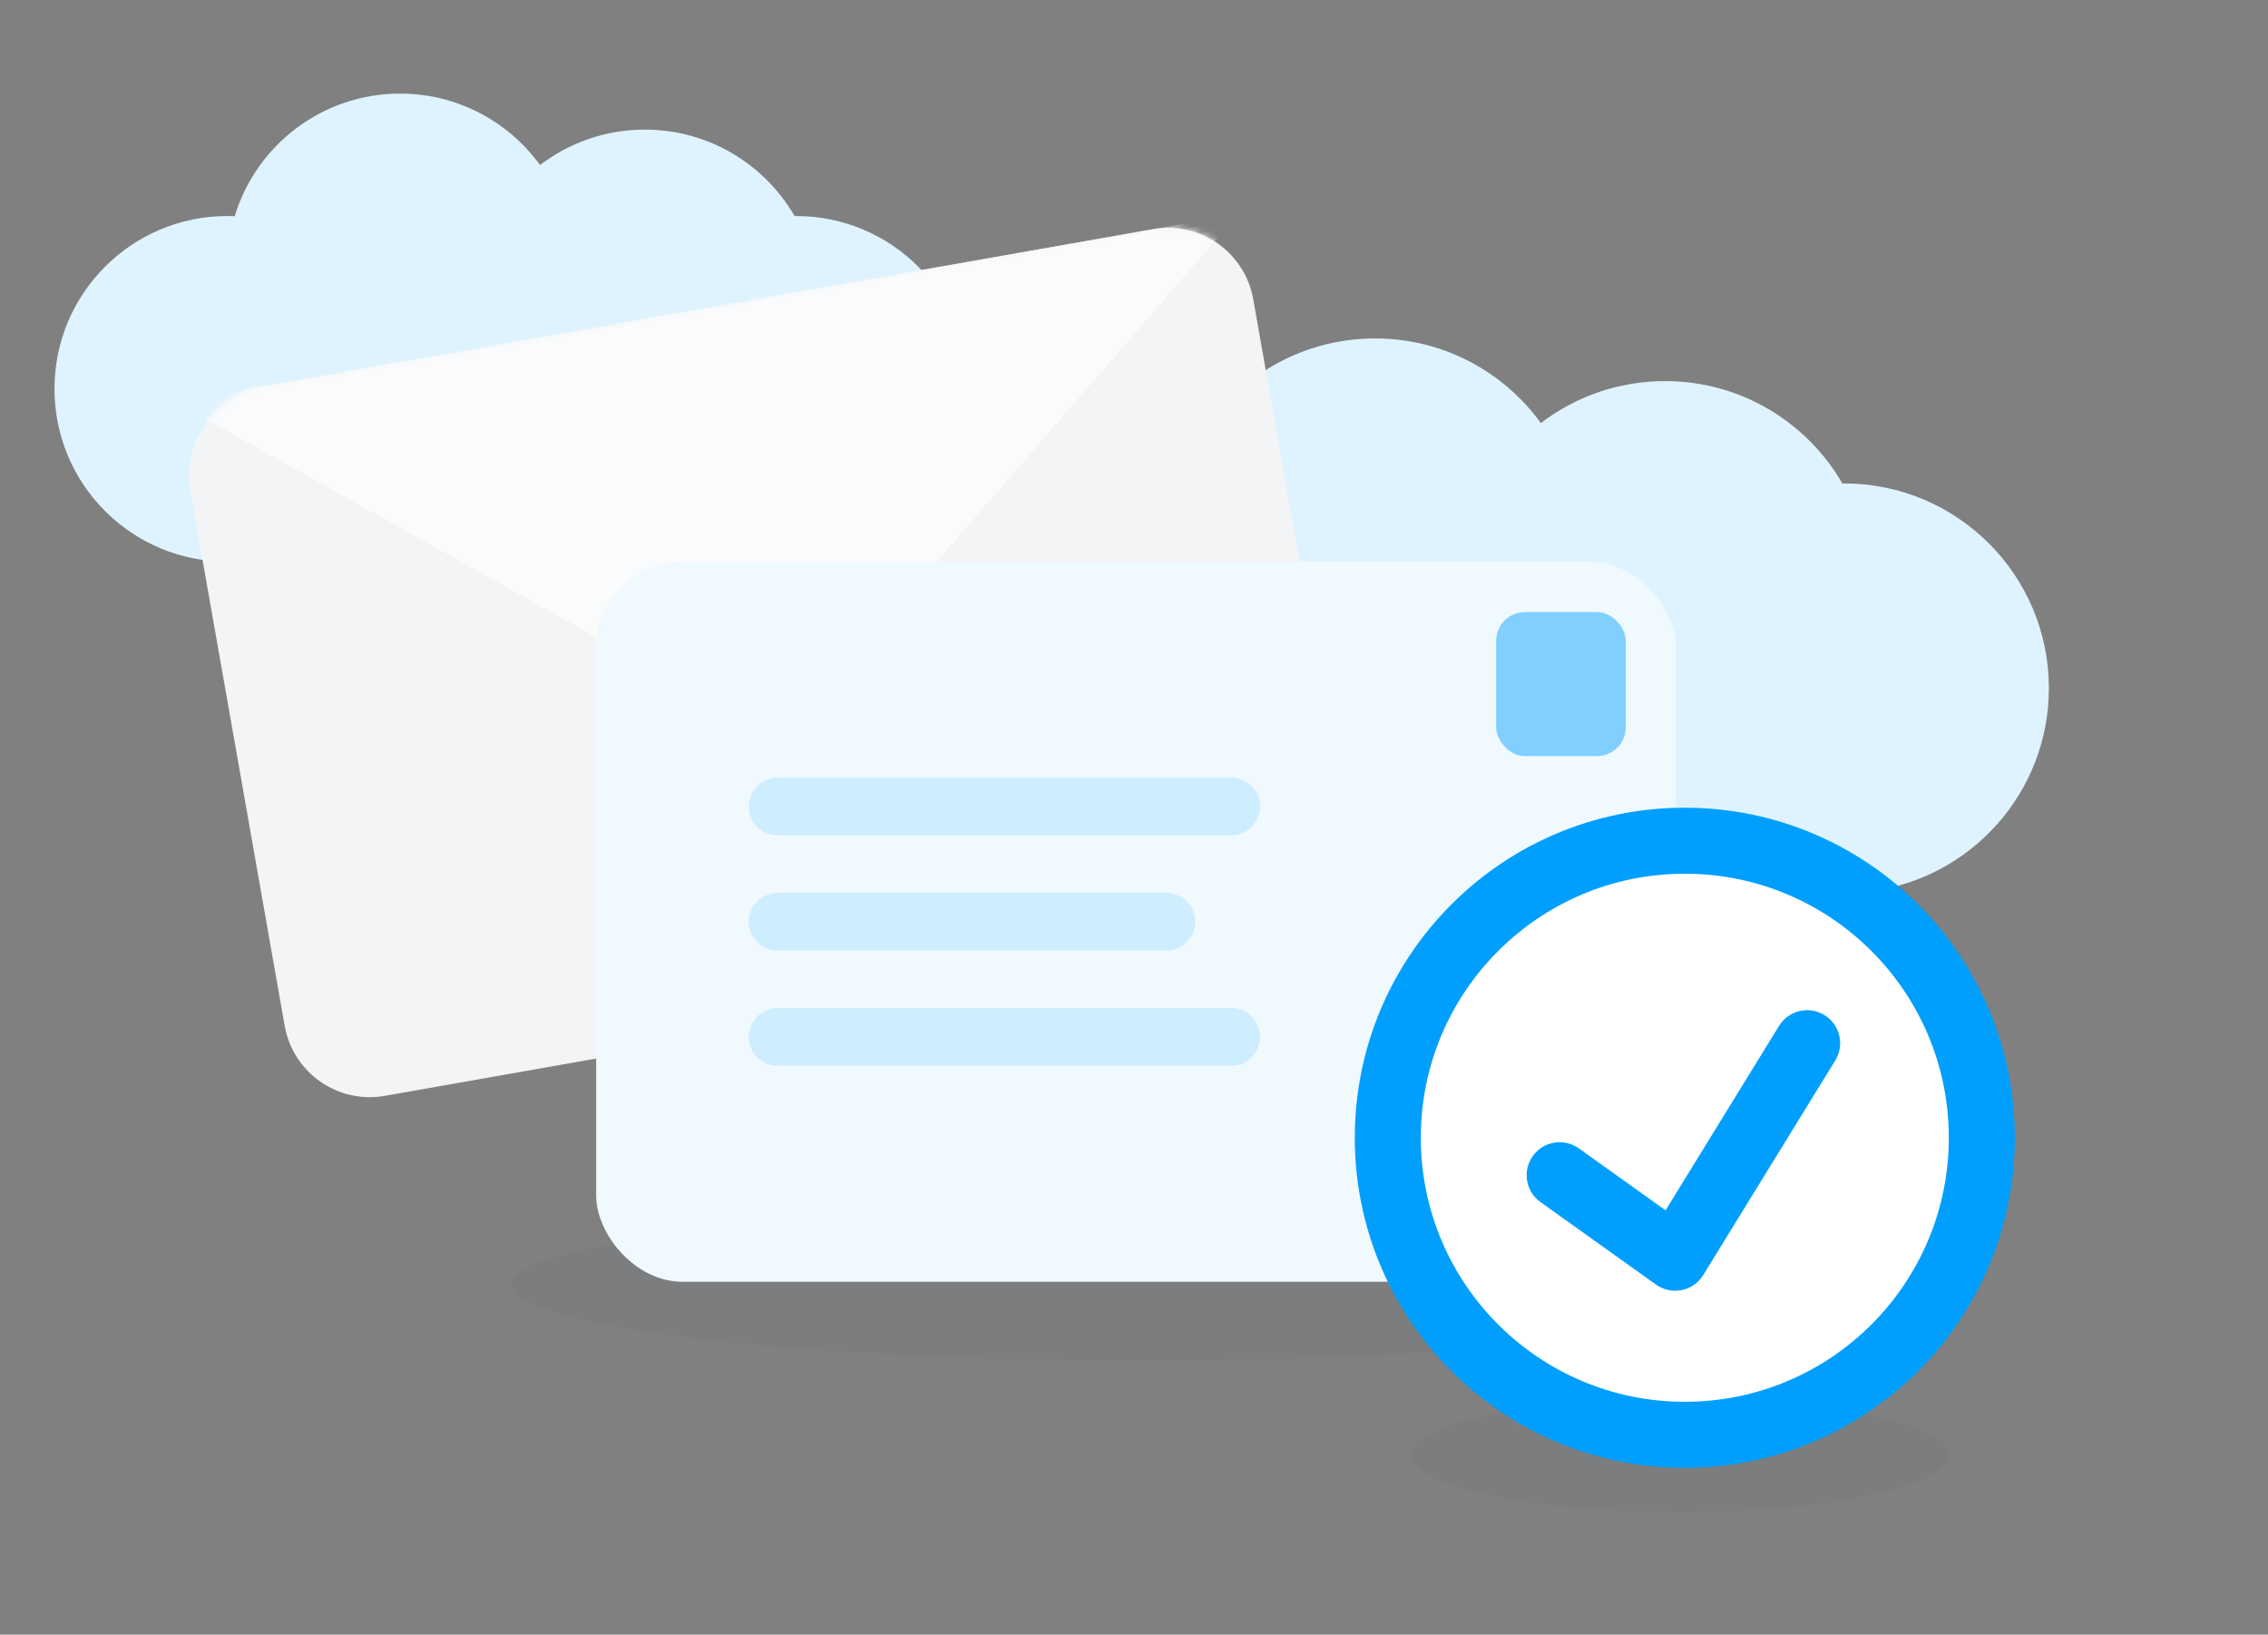 <?xml version="1.0" encoding="UTF-8"?>
<svg width="315px" height="227px" viewBox="0 0 315 227" version="1.1" xmlns="http://www.w3.org/2000/svg" xmlns:xlink="http://www.w3.org/1999/xlink">
    <rect x="0" y="0" width="315" height="227" fill="#808080" stroke="none"/>
    <title>4.1. Illustrations/Interface-app/SL Club/MessageSent</title>
    <defs>
        <rect id="path-1" x="0" y="0" width="150" height="100" rx="12"></rect>
    </defs>
    <g id="4.1.-Illustrations/Interface-app/SL-Club/MessageSent" stroke="none" stroke-width="1" fill="none" fill-rule="evenodd">
        <path d="M190.982,47 C200.453,47 208.843,51.631 214.01,58.753 C218.793,55.095 224.772,52.923 231.259,52.923 C241.784,52.923 250.973,58.642 255.888,67.141 L256.136,67.138 C271.838,67.138 284.567,79.867 284.567,95.569 C284.567,110.067 273.715,122.031 259.691,123.78 L259.69,124 L162.551,124 C146.849,124 134.121,111.271 134.121,95.569 C134.121,79.867 146.849,67.138 162.551,67.138 C162.961,67.138 163.368,67.147 163.774,67.164 C167.312,55.494 178.155,47 190.982,47 Z M55.567,13 C63.562,13 70.644,16.91 75.006,22.921 C79.043,19.834 84.091,18 89.567,18 C98.451,18 106.208,22.828 110.357,30.003 L110.567,30 C123.822,30 134.567,40.745 134.567,54 C134.567,66.239 125.406,76.337 113.568,77.814 L113.567,78 L31.567,78 C18.312,78 7.567,67.255 7.567,54 C7.567,40.745 18.312,30 31.567,30 C31.912,30 32.256,30.007 32.599,30.022 C35.586,20.17 44.739,13 55.567,13 Z" id="Clouds" fill="#DFF3FE"></path>
        <path d="M233.935,194.137 L235.158,194.146 L236.371,194.162 L237.573,194.187 L239.354,194.24 L240.526,194.285 L241.685,194.338 L242.831,194.398 L244.522,194.502 L245.63,194.581 L246.723,194.667 L247.8,194.76 L248.859,194.859 L250.416,195.022 L251.43,195.138 L252.425,195.261 L253.881,195.457 L254.825,195.595 L256.202,195.814 L257.529,196.046 L259.012,196.332 L260.025,196.546 L260.808,196.724 L261.565,196.906 L262.296,197.094 L263.001,197.286 L263.678,197.483 L264.005,197.583 L264.64,197.787 L264.947,197.89 L265.681,198.153 L266.368,198.423 L266.883,198.643 C267.133,198.755 267.371,198.867 267.597,198.981 L268.032,199.211 C269.639,200.097 270.52,201.061 270.52,202.069 C270.52,203.076 269.639,204.04 268.032,204.927 L267.597,205.156 C267.371,205.27 267.133,205.383 266.883,205.494 L266.368,205.714 L265.822,205.93 L265.097,206.195 L264.326,206.453 L264.005,206.554 L264.005,206.554 L263.001,206.851 L262.296,207.044 L261.565,207.231 L260.808,207.413 L260.025,207.591 L258.804,207.847 L257.529,208.092 L256.202,208.323 L255.29,208.471 L254.356,208.612 L252.915,208.813 L251.93,208.939 L250.925,209.058 L249.901,209.171 L248.859,209.278 L247.8,209.378 L246.179,209.514 L245.078,209.597 L243.962,209.672 L242.831,209.739 L241.685,209.8 L240.526,209.852 L239.354,209.897 L238.17,209.934 L236.371,209.975 L235.158,209.992 L233.935,210 L232.705,210 L231.494,209.992 L229.697,209.964 L227.924,209.918 L226.757,209.878 L225.602,209.83 L224.461,209.775 L223.333,209.712 L222.219,209.642 L220.576,209.523 L219.5,209.436 L217.917,209.291 L216.883,209.187 L215.867,209.076 L214.87,208.958 L213.891,208.834 L212.932,208.705 L211.992,208.569 L211.074,208.427 L210.177,208.279 L209.302,208.126 L208.45,207.968 L207.62,207.804 L206.814,207.634 L206.033,207.46 L205.277,207.281 L204.546,207.097 L203.841,206.908 L203.163,206.714 L202.197,206.415 L201.588,206.211 L201.008,206.002 C200.819,205.932 200.636,205.861 200.457,205.789 L199.936,205.572 L199.446,205.352 C197.31,204.351 196.12,203.24 196.12,202.069 C196.12,201.061 197.001,200.097 198.608,199.211 L199.043,198.981 C199.269,198.867 199.507,198.755 199.757,198.643 L200.272,198.423 L200.818,198.207 L201.543,197.942 L202.314,197.684 L202.635,197.583 L202.635,197.583 L203.639,197.286 L204.344,197.094 L205.075,196.906 L205.832,196.724 L206.615,196.546 L207.628,196.332 L208.68,196.126 L209.111,196.046 L210.438,195.814 L211.35,195.667 L212.284,195.525 L213.725,195.325 L214.71,195.199 L215.715,195.079 L216.739,194.966 L217.781,194.859 L218.84,194.76 L220.461,194.623 L221.562,194.541 L222.678,194.466 L223.809,194.398 L224.955,194.338 L226.114,194.285 L227.286,194.24 L228.47,194.203 L230.269,194.162 L231.482,194.146 L232.705,194.137 L233.935,194.137 Z M155.612,167.948 L158.5,167.943 L158.5,167.943 L161.388,167.948 C161.868,167.95 162.346,167.953 162.824,167.955 L165.676,167.978 C166.623,167.987 167.565,167.998 168.503,168.011 L171.303,168.054 L171.303,168.054 L174.075,168.109 C174.535,168.119 174.993,168.129 175.45,168.14 L178.176,168.209 L178.176,168.209 L180.87,168.289 C181.763,168.317 182.65,168.347 183.531,168.379 L186.157,168.478 C186.591,168.496 187.025,168.513 187.456,168.531 L190.027,168.645 L190.027,168.645 L192.559,168.768 C192.978,168.789 193.395,168.811 193.81,168.833 L196.282,168.969 L196.282,168.969 L198.711,169.115 L198.711,169.115 L201.097,169.269 L201.097,169.269 L203.438,169.432 C204.211,169.487 204.976,169.544 205.733,169.603 L207.979,169.782 L207.979,169.782 L210.176,169.969 L210.176,169.969 L212.323,170.164 L212.323,170.164 L214.417,170.366 C215.106,170.435 215.786,170.505 216.458,170.576 L218.443,170.794 L218.443,170.794 L220.372,171.018 C236.206,172.918 246,175.543 246,178.443 C246,180.936 238.757,183.227 226.657,185.028 L224.937,185.276 C224.645,185.317 224.351,185.357 224.054,185.398 L222.243,185.636 C221.322,185.753 220.379,185.868 219.415,185.981 L217.457,186.202 C216.464,186.31 215.451,186.416 214.417,186.519 L212.323,186.722 C211.969,186.755 211.614,186.788 211.256,186.82 L209.084,187.012 C208.718,187.043 208.35,187.074 207.979,187.104 L205.733,187.283 L205.733,187.283 L203.438,187.454 L203.438,187.454 L201.097,187.617 L201.097,187.617 L198.711,187.771 L198.711,187.771 L196.282,187.916 L196.282,187.916 L193.81,188.053 L193.81,188.053 L191.298,188.18 L191.298,188.18 L188.746,188.299 C188.318,188.318 187.888,188.336 187.456,188.354 L184.848,188.458 L184.848,188.458 L182.205,188.553 C181.761,188.568 181.317,188.582 180.87,188.597 L178.176,188.676 C177.724,188.689 177.271,188.701 176.817,188.712 L174.075,188.777 L174.075,188.777 L171.303,188.831 C170.839,188.839 170.374,188.847 169.907,188.854 L167.093,188.893 C166.622,188.898 166.15,188.903 165.676,188.908 L162.824,188.93 C161.869,188.936 160.91,188.94 159.947,188.941 L158.5,188.943 C157.05,188.943 155.609,188.939 154.176,188.93 L151.324,188.908 L151.324,188.908 L148.497,188.875 C147.559,188.862 146.625,188.848 145.697,188.831 L142.925,188.777 L142.925,188.777 L140.183,188.712 C139.729,188.701 139.276,188.689 138.824,188.676 L136.13,188.597 L136.13,188.597 L133.469,188.507 C133.028,188.491 132.589,188.475 132.152,188.458 L129.544,188.354 L129.544,188.354 L126.973,188.241 C126.548,188.221 126.124,188.201 125.702,188.18 L123.19,188.053 L123.19,188.053 L120.718,187.916 L120.718,187.916 L118.289,187.771 L118.289,187.771 L115.903,187.617 L115.903,187.617 L113.562,187.454 L113.562,187.454 L111.267,187.283 L111.267,187.283 L109.021,187.104 C108.65,187.074 108.282,187.043 107.916,187.012 L105.744,186.82 C105.386,186.788 105.031,186.755 104.677,186.722 L102.583,186.519 C101.549,186.416 100.536,186.31 99.543,186.202 L97.585,185.981 C96.621,185.868 95.678,185.753 94.757,185.636 L92.946,185.398 C92.649,185.357 92.355,185.317 92.063,185.276 L90.343,185.028 C78.243,183.227 71,180.936 71,178.443 C71,175.543 80.794,172.918 96.628,171.018 L98.557,170.794 L98.557,170.794 L100.542,170.576 C101.214,170.505 101.894,170.435 102.583,170.366 L104.677,170.164 L104.677,170.164 L106.824,169.969 L106.824,169.969 L109.021,169.782 L109.021,169.782 L111.267,169.603 C112.024,169.544 112.789,169.487 113.562,169.432 L115.903,169.269 L115.903,169.269 L118.289,169.115 L118.289,169.115 L120.718,168.969 L120.718,168.969 L123.19,168.833 C123.605,168.811 124.022,168.789 124.441,168.768 L126.973,168.645 L126.973,168.645 L129.544,168.531 L129.544,168.531 L132.152,168.427 C133.027,168.394 133.908,168.363 134.795,168.333 L137.473,168.248 C137.922,168.235 138.372,168.222 138.824,168.209 L141.55,168.14 C142.007,168.129 142.465,168.119 142.925,168.109 L145.697,168.054 L145.697,168.054 L148.497,168.011 C149.435,167.998 150.377,167.987 151.324,167.978 L154.176,167.955 C154.654,167.953 155.132,167.95 155.612,167.948 L155.612,167.948 Z" id="Shadows" fill="#002451" opacity="0.035"></path>
        <g id="Base" transform="translate(106.8, 92) scale(-1, 1) rotate(10) translate(-106.8, -92) translate(31.8, 42)">
            <mask id="mask-2" fill="white">
                <use xlink:href="#path-1"></use>
            </mask>
            <use id="Mask" fill="#F2F4F6" xlink:href="#path-1"></use>
            <path d="M0,0 L150,0 L82.133,55.346 C78.095,58.639 72.299,58.647 68.252,55.364 L0,0 L0,0 Z" fill="#FAFBFC" mask="url(#mask-2)"></path>
        </g>
        <g id="List" transform="translate(82.8, 78)">
            <rect id="Base" fill="#EFF9FE" x="0" y="0" width="150" height="100" rx="12"></rect>
            <rect id="Rectangle" fill="#80CFFE" x="125" y="7" width="18" height="20" rx="4"></rect>
            <path d="M88.2,62 C90.409,62 92.2,63.791 92.2,66 C92.2,68.209 90.409,70 88.2,70 L25.2,70 C22.991,70 21.2,68.209 21.2,66 C21.2,63.791 22.991,62 25.2,62 L88.2,62 Z M79.2,46 C81.409,46 83.2,47.791 83.2,50 C83.2,52.209 81.409,54 79.2,54 L25.2,54 C22.991,54 21.2,52.209 21.2,50 C21.2,47.791 22.991,46 25.2,46 L79.2,46 Z M88.2,30 C90.409,30 92.2,31.791 92.2,34 C92.2,36.209 90.409,38 88.2,38 L25.2,38 C22.991,38 21.2,36.209 21.2,34 C21.2,31.791 22.991,30 25.2,30 L88.2,30 Z" id="Shape" fill-opacity="0.3" fill="#80CFFE"></path>
        </g>
        <g id="CheckRound" transform="translate(179, 103)">
            <path d="M55,13 C78.196,13 97,31.804 97,55 C97,78.196 78.196,97 55,97 C31.804,97 13,78.196 13,55 C13,31.804 31.804,13 55,13 Z" id="Ball" fill="#FFFFFF"></path>
            <g id="2.-Icons/CheckboxCheck" fill="#009FFD">
                <path d="M55,9.167 C80.313,9.167 100.833,29.687 100.833,55 C100.833,80.313 80.313,100.833 55,100.833 C29.687,100.833 9.167,80.313 9.167,55 C9.167,29.687 29.687,9.167 55,9.167 Z M55,18.333 C34.75,18.333 18.333,34.75 18.333,55 C18.333,75.25 34.75,91.667 55,91.667 C75.25,91.667 91.667,75.25 91.667,55 C91.667,34.75 75.25,18.333 55,18.333 Z M68.089,39.466 C69.416,37.31 72.239,36.638 74.395,37.965 C76.551,39.291 77.223,42.114 75.896,44.27 L75.896,44.27 L57.563,74.062 C56.172,76.323 53.156,76.933 50.996,75.389 L50.996,75.389 L34.954,63.931 C32.894,62.46 32.417,59.597 33.888,57.538 C35.36,55.478 38.222,55.001 40.282,56.472 L40.282,56.472 L52.329,65.077 Z" id="RoundIcon"></path>
            </g>
        </g>
    </g>
</svg>